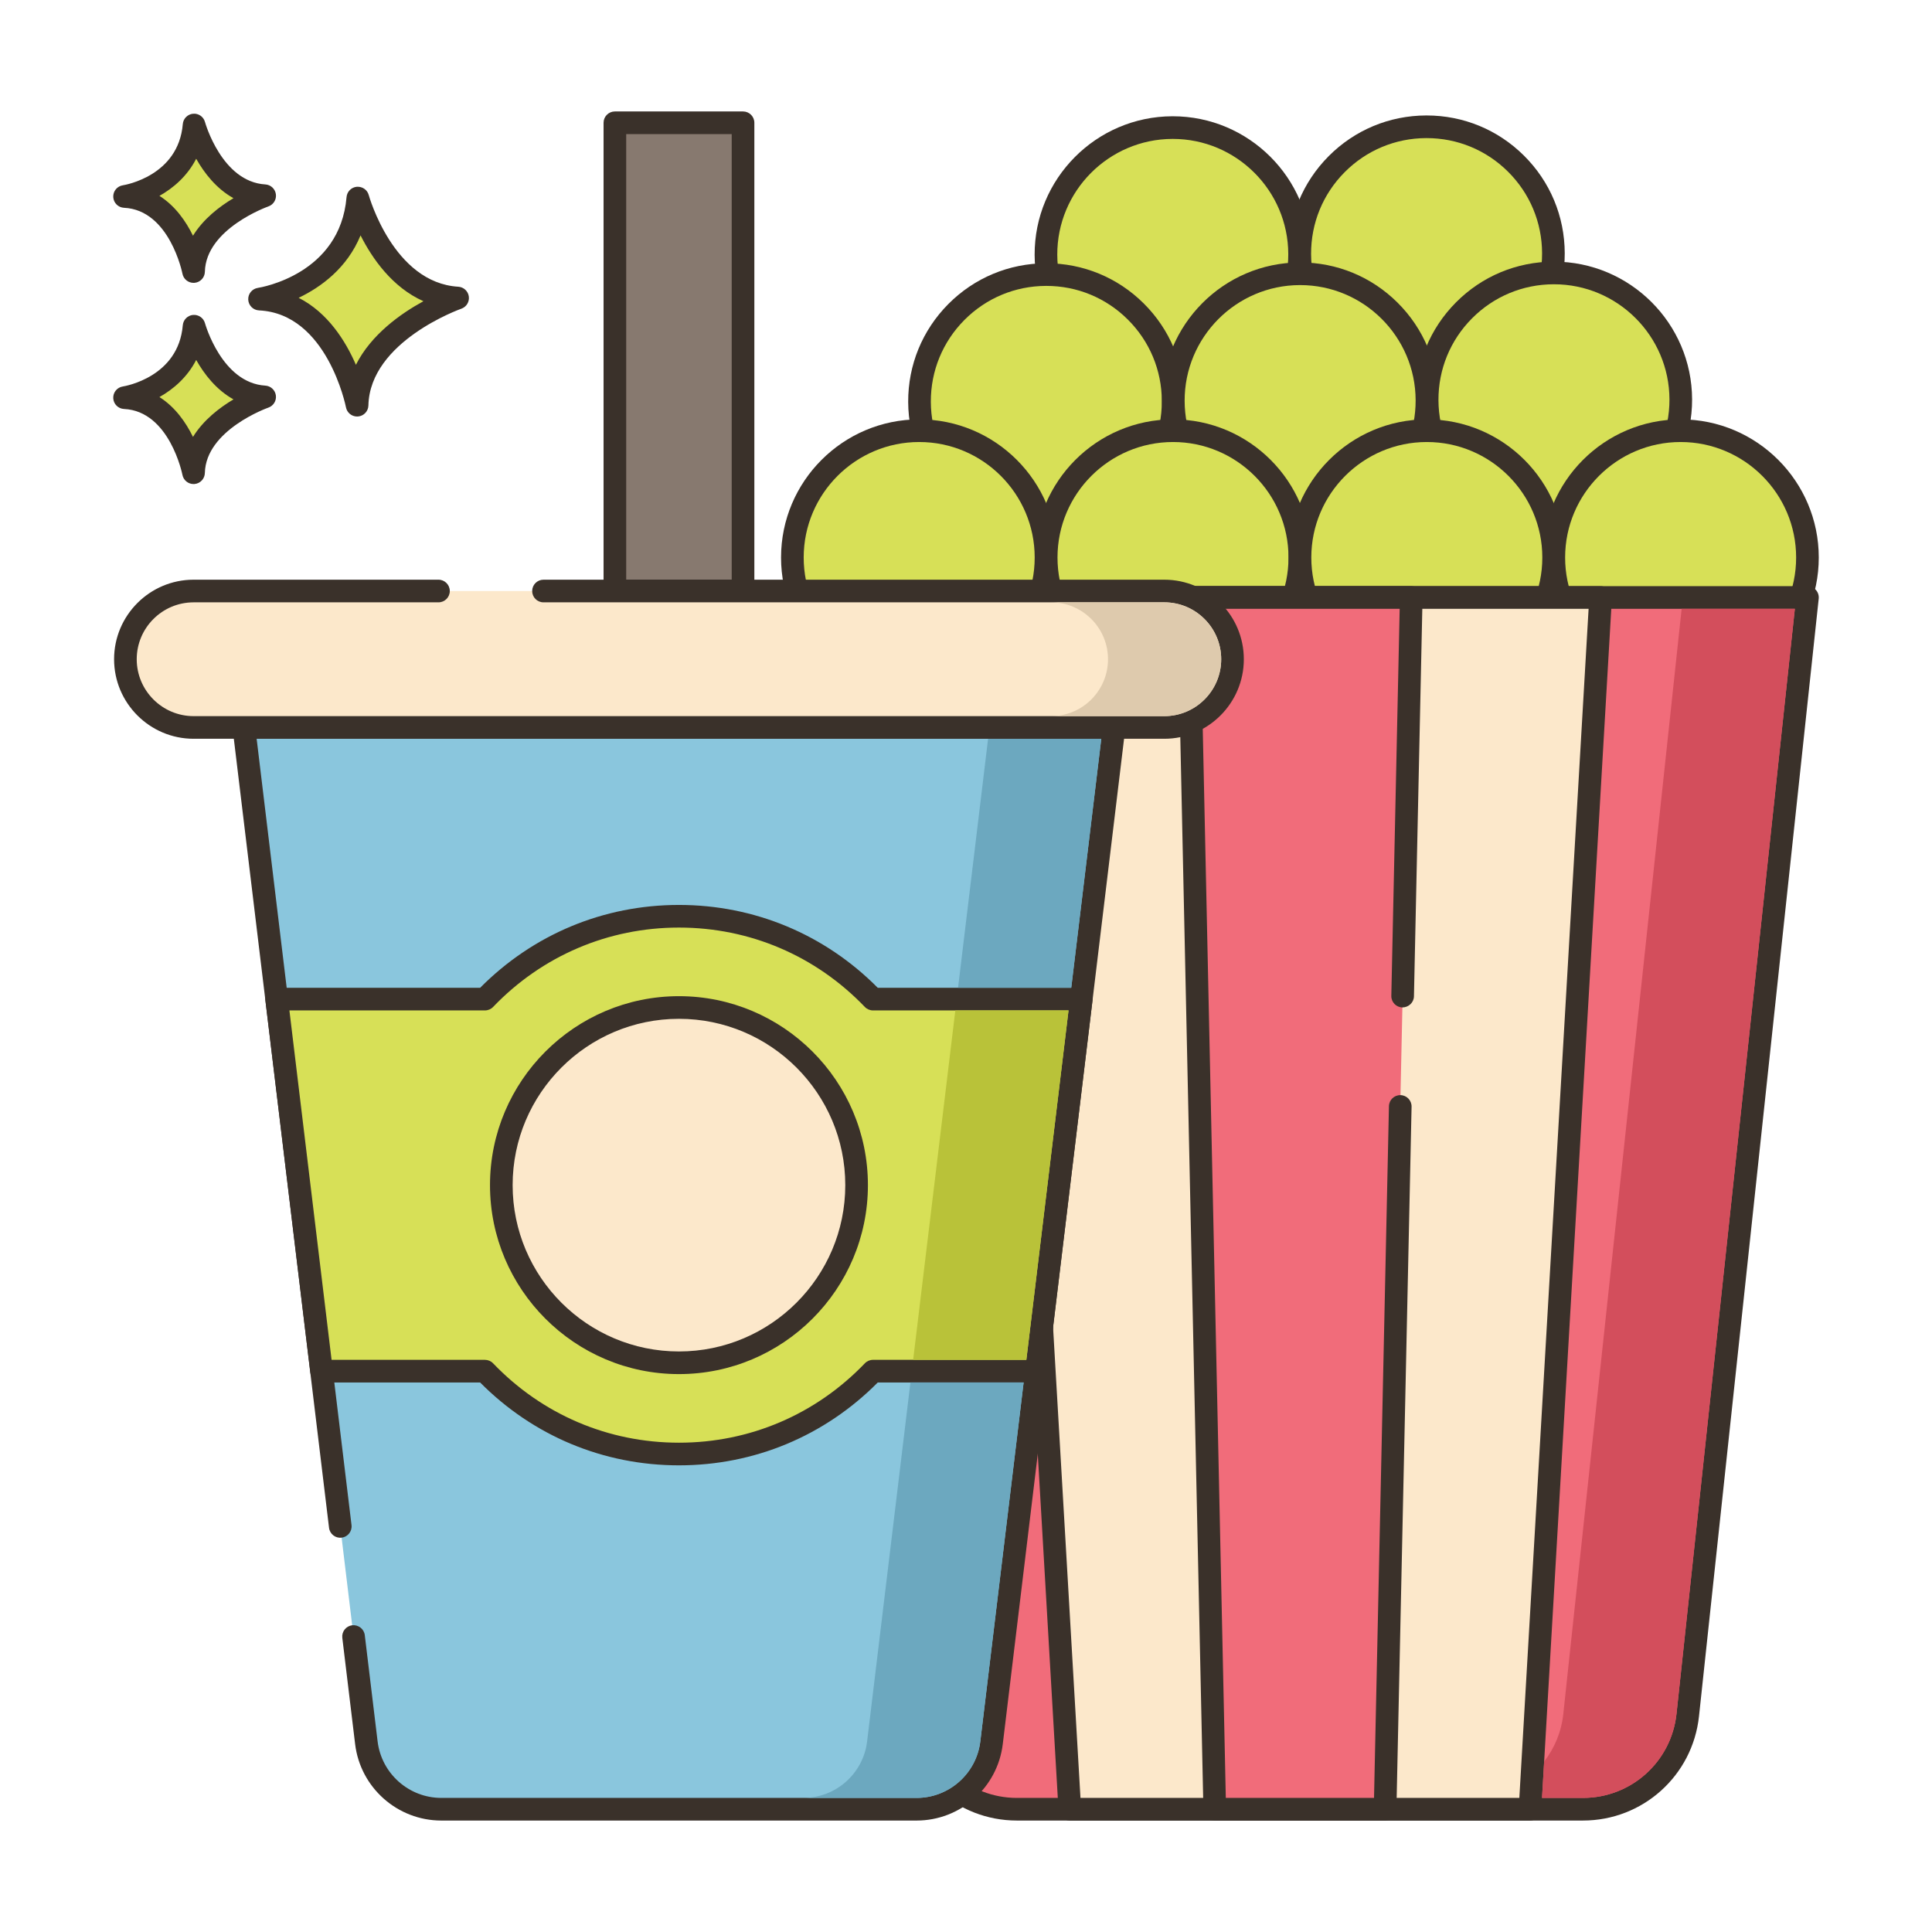 <?xml version="1.0" encoding="utf-8"?>
<!-- Generator: Adobe Illustrator 22.0.0, SVG Export Plug-In . SVG Version: 6.00 Build 0)  -->
<svg xmlns="http://www.w3.org/2000/svg" xmlns:xlink="http://www.w3.org/1999/xlink" version="1.1" id="Layer_2" x="0px" y="0px" viewBox="0 0 256 256" style="enable-background:new 0 0 256 256;" xml:space="preserve" width="512" height="512">
<style type="text/css">
	.st0{fill:#87796F;}
	.st1{fill:#3A312A;}
	.st2{fill:#FCE8CB;}
	.st3{fill:#D7E057;}
	.st4{fill:#8AC6DD;}
	.st5{fill:#F16C7A;}
	.st6{fill:#DECAAD;}
	.st7{fill:#B9C239;}
	.st8{fill:#695B51;}
	.st9{fill:#8AC6DD;stroke:#3A312A;stroke-width:3;stroke-linecap:round;stroke-linejoin:round;stroke-miterlimit:10;}
	.st10{fill:#6CA8BF;}
	.st11{fill:#D34E5C;}
	.st12{fill-rule:evenodd;clip-rule:evenodd;fill:#FCE8CB;}
	.st13{fill:#F5978A;}
	.st14{fill-rule:evenodd;clip-rule:evenodd;fill:#F16C7A;}
	.st15{fill-rule:evenodd;clip-rule:evenodd;fill:#D7E057;}
</style>
<g>
	<g>
		<g>
			<path class="st3" d="M47.414,26.243c-0.974,11.564-13.024,13.39-13.024,13.39c10.346,0.487,12.925,14.059,12.925,14.059     c0.221-9.677,13.321-14.202,13.321-14.202C50.823,38.903,47.414,26.243,47.414,26.243z"/>
		</g>
	</g>
	<g>
		<g>
			<path class="st1" d="M60.726,37.993c-8.605-0.516-11.832-12.025-11.864-12.142c-0.19-0.702-0.846-1.155-1.583-1.102     c-0.725,0.066-1.298,0.642-1.359,1.367c-0.86,10.216-11.313,11.964-11.754,12.032c-0.763,0.116-1.313,0.791-1.273,1.561     c0.04,0.771,0.657,1.385,1.427,1.421c9.028,0.426,11.499,12.719,11.523,12.844c0.137,0.711,0.759,1.217,1.472,1.217     c0.042,0,0.084-0.002,0.126-0.005c0.764-0.064,1.357-0.693,1.374-1.46c0.194-8.509,12.191-12.777,12.312-12.819     c0.675-0.234,1.092-0.914,0.994-1.622C62.023,38.577,61.44,38.036,60.726,37.993z M47.16,48.338     c-1.357-3.13-3.709-6.907-7.587-8.876c2.931-1.404,6.409-3.913,8.202-8.273c1.551,3.071,4.199,6.881,8.333,8.723     C53.102,41.552,49.187,44.316,47.16,48.338z"/>
		</g>
	</g>
	<g>
		<g>
			<path class="st3" d="M25.716,43.224c-0.689,8.179-9.212,9.471-9.212,9.471c7.318,0.344,9.142,9.944,9.142,9.944     c0.156-6.845,9.422-10.046,9.422-10.046C28.126,52.178,25.716,43.224,25.716,43.224z"/>
		</g>
	</g>
	<g>
		<g>
			<path class="st1" d="M35.157,51.097c-5.766-0.346-7.972-8.187-7.994-8.266c-0.19-0.702-0.855-1.162-1.582-1.102     c-0.725,0.065-1.299,0.643-1.36,1.368c-0.579,6.871-7.646,8.066-7.942,8.113c-0.763,0.116-1.313,0.791-1.273,1.561     c0.04,0.771,0.657,1.385,1.427,1.421c6.035,0.284,7.724,8.645,7.739,8.727c0.135,0.713,0.759,1.22,1.472,1.22     c0.042,0,0.083-0.002,0.125-0.005c0.765-0.063,1.358-0.693,1.376-1.461c0.13-5.709,8.331-8.633,8.412-8.661     c0.676-0.233,1.094-0.913,0.996-1.622C36.456,51.681,35.872,51.14,35.157,51.097z M25.573,57.891     c-0.924-1.885-2.34-3.947-4.447-5.279c1.856-1.041,3.697-2.63,4.871-4.917c1.057,1.874,2.654,3.955,4.941,5.225     C29.087,54.02,26.949,55.658,25.573,57.891z"/>
		</g>
	</g>
	<g>
		<g>
			<path class="st3" d="M25.716,16.566c-0.689,8.179-9.212,9.471-9.212,9.471c7.318,0.344,9.142,9.944,9.142,9.944     c0.156-6.844,9.422-10.045,9.422-10.045C28.126,25.521,25.716,16.566,25.716,16.566z"/>
		</g>
	</g>
	<g>
		<g>
			<path class="st1" d="M35.157,24.438c-5.766-0.345-7.972-8.186-7.993-8.265c-0.19-0.701-0.855-1.172-1.582-1.102     c-0.725,0.065-1.299,0.643-1.36,1.368c-0.579,6.871-7.646,8.066-7.942,8.113c-0.763,0.116-1.313,0.791-1.273,1.561     c0.04,0.771,0.657,1.385,1.427,1.421c6.035,0.284,7.724,8.645,7.739,8.727c0.135,0.713,0.759,1.22,1.473,1.22     c0.041,0,0.083-0.002,0.125-0.005c0.765-0.063,1.358-0.693,1.376-1.461c0.13-5.709,8.332-8.634,8.412-8.662     c0.677-0.234,1.094-0.913,0.996-1.622C36.456,25.022,35.872,24.48,35.157,24.438z M25.573,31.233     c-0.924-1.885-2.34-3.947-4.447-5.279c1.856-1.041,3.697-2.63,4.871-4.917c1.057,1.874,2.654,3.954,4.941,5.224     C29.087,27.361,26.949,29.001,25.573,31.233z"/>
		</g>
	</g>
	<g>
		<g>
			
				<ellipse transform="matrix(0.321 -0.947 0.947 0.321 73.533 170.031)" class="st3" cx="155.398" cy="33.711" rx="16.805" ry="16.805"/>
		</g>
	</g>
	<g>
		<g>
			<path class="st1" d="M155.398,15.406h-0.058c-10.093,0.033-18.278,8.271-18.246,18.363c0.016,4.89,1.935,9.48,5.403,12.927     c3.454,3.432,8.032,5.319,12.899,5.319h0.061c4.889-0.016,9.48-1.934,12.926-5.402s5.336-8.071,5.32-12.961     C173.671,23.579,165.465,15.406,155.398,15.406z M166.255,44.499c-2.881,2.899-6.72,4.504-10.808,4.517h-0.051     c-4.069,0-7.897-1.578-10.785-4.447c-2.9-2.882-4.504-6.721-4.517-10.809c-0.027-8.438,6.816-15.326,15.255-15.354h0.049     c8.417,0,15.278,6.834,15.305,15.256C170.716,37.75,169.137,41.599,166.255,44.499z"/>
		</g>
	</g>
	<g>
		<g>
			<path class="st3" d="M188.976,16.799c-9.281,0.03-16.781,7.577-16.751,16.858c0.03,9.281,7.578,16.781,16.859,16.751     c9.281-0.03,16.781-7.577,16.751-16.858C205.805,24.269,198.257,16.769,188.976,16.799z"/>
		</g>
	</g>
	<g>
		<g>
			<path class="st1" d="M201.932,20.618c-3.454-3.432-8.033-5.319-12.899-5.319h-0.061c-4.889,0.016-9.479,1.934-12.926,5.402     c-3.446,3.469-5.335,8.071-5.32,12.961c0.032,10.073,8.237,18.247,18.305,18.246h0.059c10.093-0.033,18.278-8.271,18.246-18.363     C207.318,28.655,205.4,24.064,201.932,20.618z M189.079,48.908h-0.049c-8.417,0-15.278-6.834-15.305-15.256     c-0.013-4.088,1.566-7.937,4.448-10.837c2.881-2.899,6.72-4.504,10.808-4.517h0.051c4.069,0,7.898,1.578,10.785,4.447     c2.9,2.882,4.504,6.721,4.517,10.809C204.361,41.993,197.518,48.881,189.079,48.908z"/>
		</g>
	</g>
	<g>
		<g>
			<path class="st3" d="M138.591,36.384c-9.281,0.03-16.78,7.577-16.751,16.858c0.03,9.281,7.578,16.781,16.858,16.751     c9.281-0.03,16.781-7.578,16.751-16.858C155.419,43.853,147.872,36.354,138.591,36.384z"/>
		</g>
	</g>
	<g>
		<g>
			<path class="st1" d="M151.546,40.203c-3.454-3.432-8.033-5.319-12.899-5.319h-0.062c-4.889,0.016-9.479,1.934-12.926,5.402     c-3.446,3.469-5.335,8.071-5.32,12.961c0.032,10.073,8.237,18.247,18.305,18.246h0.059c10.093-0.033,18.278-8.271,18.246-18.363     C156.934,48.24,155.015,43.649,151.546,40.203z M138.693,68.493h-0.049c-8.416,0-15.278-6.834-15.305-15.256     c-0.013-4.088,1.567-7.937,4.448-10.837c2.881-2.899,6.72-4.504,10.808-4.517h0.051c4.069,0,7.897,1.578,10.785,4.447     c2.9,2.882,4.504,6.721,4.518,10.809C153.976,61.578,147.132,68.466,138.693,68.493z"/>
		</g>
	</g>
	<g>
		<g>
			<path class="st3" d="M172.222,36.276c-9.281,0.03-16.781,7.578-16.751,16.859c0.03,9.281,7.578,16.78,16.858,16.751     c9.281-0.03,16.781-7.578,16.751-16.859C189.051,43.746,181.503,36.246,172.222,36.276z"/>
		</g>
	</g>
	<g>
		<g>
			<path class="st1" d="M185.178,40.096c-3.455-3.433-8.034-5.32-12.901-5.32h-0.06c-10.093,0.033-18.278,8.271-18.246,18.363     c0.016,4.89,1.935,9.48,5.403,12.927c3.454,3.432,8.032,5.319,12.899,5.319h0.062c4.889-0.016,9.48-1.934,12.926-5.402     c3.446-3.469,5.335-8.071,5.32-12.961C190.565,48.132,188.646,43.542,185.178,40.096z M183.132,63.868     c-2.881,2.899-6.72,4.504-10.808,4.517h-0.051c-4.069,0-7.897-1.578-10.785-4.447c-2.9-2.882-4.504-6.721-4.518-10.809     c-0.027-8.438,6.816-15.326,15.255-15.354h0.049c8.417,0,15.278,6.834,15.305,15.256     C187.593,57.119,186.014,60.968,183.132,63.868z"/>
		</g>
	</g>
	<g>
		<g>
			<path class="st3" d="M205.853,36.168c-9.281,0.03-16.781,7.578-16.751,16.858c0.03,9.281,7.577,16.781,16.858,16.751     c9.281-0.03,16.781-7.577,16.751-16.858C222.682,43.638,215.134,36.138,205.853,36.168z"/>
		</g>
	</g>
	<g>
		<g>
			<path class="st1" d="M205.907,34.668h-0.059c-4.889,0.016-9.479,1.934-12.926,5.402c-3.446,3.469-5.335,8.071-5.32,12.961     c0.032,10.073,8.237,18.246,18.305,18.246h0.059c10.093-0.033,18.278-8.271,18.246-18.363     C224.18,42.841,215.974,34.668,205.907,34.668z M205.956,68.277h-0.049c-8.417,0-15.278-6.834-15.305-15.256     c-0.013-4.088,1.566-7.937,4.448-10.837c2.881-2.899,6.72-4.504,10.808-4.517h0.049c8.417,0,15.278,6.834,15.305,15.256     C221.239,61.362,214.395,68.25,205.956,68.277z"/>
		</g>
	</g>
	<g>
		<g>
			
				<ellipse transform="matrix(0.924 -0.383 0.383 0.924 -18.999 52.233)" class="st3" cx="121.798" cy="73.874" rx="16.805" ry="16.805"/>
		</g>
	</g>
	<g>
		<g>
			<path class="st1" d="M121.798,55.569c-10.094,0-18.305,8.212-18.305,18.305s8.211,18.305,18.305,18.305     c10.093,0,18.304-8.212,18.304-18.305S131.891,55.569,121.798,55.569z M121.798,89.179c-8.44,0-15.305-6.865-15.305-15.305     s6.866-15.305,15.305-15.305c8.439,0,15.304,6.865,15.304,15.305S130.237,89.179,121.798,89.179z"/>
		</g>
	</g>
	<g>
		<g>
			
				<ellipse transform="matrix(0.987 -0.16 0.16 0.987 -9.826 25.851)" class="st3" cx="155.429" cy="73.874" rx="16.805" ry="16.805"/>
		</g>
	</g>
	<g>
		<g>
			<path class="st1" d="M155.429,55.569c-10.093,0-18.305,8.212-18.305,18.305s8.211,18.305,18.305,18.305     s18.305-8.212,18.305-18.305S165.523,55.569,155.429,55.569z M155.429,89.179c-8.439,0-15.305-6.865-15.305-15.305     s6.866-15.305,15.305-15.305c8.439,0,15.305,6.865,15.305,15.305S163.868,89.179,155.429,89.179z"/>
		</g>
	</g>
	<g>
		<g>
			<path class="st3" d="M189.061,57.069c-9.281,0-16.805,7.524-16.805,16.805s7.524,16.805,16.805,16.805     s16.805-7.524,16.805-16.805S198.342,57.069,189.061,57.069z"/>
		</g>
	</g>
	<g>
		<g>
			<path class="st1" d="M189.06,55.569c-10.093,0-18.305,8.212-18.305,18.305s8.211,18.305,18.305,18.305     c10.093,0,18.305-8.212,18.305-18.305S199.154,55.569,189.06,55.569z M189.06,89.179c-8.439,0-15.305-6.865-15.305-15.305     s6.866-15.305,15.305-15.305c8.439,0,15.305,6.865,15.305,15.305S197.5,89.179,189.06,89.179z"/>
		</g>
	</g>
	<g>
		<g>
			
				<ellipse transform="matrix(0.987 -0.16 0.16 0.987 -8.958 36.625)" class="st3" cx="222.692" cy="73.874" rx="16.805" ry="16.805"/>
		</g>
	</g>
	<g>
		<g>
			<path class="st1" d="M222.692,55.569c-10.093,0-18.305,8.212-18.305,18.305s8.211,18.305,18.305,18.305     s18.305-8.212,18.305-18.305S232.785,55.569,222.692,55.569z M222.692,89.179c-8.439,0-15.305-6.865-15.305-15.305     s6.866-15.305,15.305-15.305c8.439,0,15.305,6.865,15.305,15.305S231.131,89.179,222.692,89.179z"/>
		</g>
	</g>
	<g>
		<g>
			<path class="st5" d="M104.993,79.168l15.862,148.085c0.76,7.097,6.75,12.479,13.887,12.479h75.005     c7.138,0,13.127-5.382,13.888-12.479l15.862-148.085H104.993z"/>
		</g>
	</g>
	<g>
		<g>
			<path class="st1" d="M240.612,78.166c-0.285-0.316-0.69-0.497-1.116-0.497H104.993c-0.426,0-0.831,0.181-1.116,0.497     c-0.285,0.317-0.421,0.739-0.376,1.163l15.862,148.085c0.844,7.878,7.456,13.818,15.379,13.818h75.005     c7.924,0,14.535-5.94,15.379-13.818l15.862-148.085C241.033,78.905,240.897,78.483,240.612,78.166z M222.143,227.094     c-0.68,6.351-6.009,11.139-12.395,11.139h-75.005c-6.387,0-11.716-4.788-12.396-11.139L106.662,80.669h131.165L222.143,227.094z"/>
		</g>
	</g>
	<g>
		<g>
			<polygon class="st2" points="132.402,79.168 141.754,239.733 202.735,239.733 212.088,79.168    "/>
		</g>
	</g>
	<g>
		<g>
			<path class="st1" d="M213.179,78.14c-0.283-0.301-0.678-0.471-1.091-0.471h-79.686c-0.413,0-0.808,0.17-1.091,0.471     c-0.283,0.301-0.43,0.704-0.406,1.116l9.352,160.563c0.046,0.794,0.703,1.413,1.498,1.413h60.982     c0.794,0,1.451-0.619,1.497-1.413l9.352-160.563C213.609,78.844,213.462,78.44,213.179,78.14z M201.32,238.232h-58.151     l-9.177-157.563h76.506L201.32,238.232z"/>
		</g>
	</g>
	<g>
		<g>
			<polygon class="st5" points="157.495,79.168 160.957,239.733 183.532,239.733 185.54,146.61 185.856,131.99 186.995,79.168         "/>
		</g>
	</g>
	<g>
		<g>
			<path class="st1" d="M185.824,133.49c0.815-0.005,1.514-0.64,1.532-1.468l1.139-52.822c0.009-0.403-0.146-0.793-0.427-1.081     c-0.282-0.289-0.669-0.451-1.072-0.451h-29.5c-0.403,0-0.79,0.162-1.072,0.451c-0.282,0.288-0.436,0.678-0.427,1.081     l3.462,160.564c0.018,0.815,0.684,1.468,1.499,1.468h22.576c0.816,0,1.482-0.652,1.499-1.468l2.008-93.122     c0.018-0.828-0.639-1.514-1.467-1.532c-0.845-0.011-1.514,0.639-1.532,1.468l-1.976,91.654h-19.64l-3.398-157.564h26.435     l-1.106,51.29C184.338,132.786,184.996,133.472,185.824,133.49z"/>
		</g>
	</g>
	<g>
		<g>
			<rect x="81.475" y="16.267" class="st0" width="16.981" height="62.045"/>
		</g>
	</g>
	<g>
		<g>
			<path class="st1" d="M98.456,14.768H81.475c-0.829,0-1.5,0.672-1.5,1.5v62.044c0,0.828,0.671,1.5,1.5,1.5h16.981     c0.829,0,1.5-0.672,1.5-1.5V16.268C99.956,15.439,99.284,14.768,98.456,14.768z M96.956,76.812H82.975V17.768h13.981V76.812z"/>
		</g>
	</g>
	<g>
		<g>
			<path class="st4" d="M32.314,96.388l4.341,35.999l5.95,49.298l2.482,20.575l1.759,14.585l1.698,14.073     c0.606,5.036,4.882,8.815,9.939,8.815h62.962c5.057,0,9.333-3.78,9.939-8.815l5.939-49.232l5.95-49.298l4.342-35.999H32.314z"/>
		</g>
	</g>
	<g>
		<g>
			<path class="st1" d="M148.739,95.393c-0.285-0.321-0.693-0.505-1.123-0.505H32.314c-0.429,0-0.838,0.184-1.123,0.505     c-0.285,0.321-0.418,0.749-0.367,1.175L43.599,202.44c0.1,0.823,0.846,1.408,1.669,1.31c0.822-0.1,1.409-0.847,1.31-1.669     L34.006,97.888h111.918l-16.028,132.851c-0.514,4.272-4.146,7.494-8.45,7.494H58.484c-4.303,0-7.936-3.222-8.45-7.494     l-1.698-14.073c-0.099-0.822-0.843-1.397-1.669-1.31c-0.822,0.1-1.409,0.847-1.31,1.669l1.698,14.073     c0.695,5.777,5.608,10.135,11.428,10.135h62.962c5.82,0,10.733-4.357,11.428-10.135l16.231-134.53     C149.157,96.142,149.023,95.714,148.739,95.393z"/>
		</g>
	</g>
	<g>
		<g>
			<path class="st2" d="M154.275,78.313H25.656c-4.992,0-9.039,4.047-9.039,9.039c0,4.992,4.047,9.039,9.039,9.039h128.619     c4.992,0,9.039-4.047,9.039-9.039C163.314,82.36,159.267,78.313,154.275,78.313z"/>
		</g>
	</g>
	<g>
		<g>
			<path class="st1" d="M154.275,76.813H72.016c-0.829,0-1.5,0.672-1.5,1.5s0.671,1.5,1.5,1.5h82.259     c4.157,0,7.539,3.382,7.539,7.538c0,4.157-3.382,7.54-7.539,7.54H25.656c-4.157,0-7.539-3.383-7.539-7.54     c0-4.156,3.382-7.538,7.539-7.538H58.1c0.829,0,1.5-0.672,1.5-1.5s-0.671-1.5-1.5-1.5H25.656     c-5.811,0-10.539,4.728-10.539,10.538c0,5.812,4.728,10.54,10.539,10.54h128.619c5.811,0,10.539-4.729,10.539-10.54     C164.814,81.541,160.086,76.813,154.275,76.813z"/>
		</g>
	</g>
	<g>
		<g>
			<path class="st3" d="M115.676,132.387c-6.484-6.762-15.602-10.978-25.711-10.978c-10.108,0-19.226,4.217-25.71,10.978H36.656     l5.95,49.299h21.648c6.485,6.762,15.602,10.979,25.711,10.979c10.108,0,19.227-4.217,25.711-10.979h21.648l5.95-49.299H115.676z"/>
		</g>
	</g>
	<g>
		<g>
			<path class="st1" d="M144.398,131.392c-0.285-0.321-0.693-0.505-1.123-0.505h-26.967c-7.026-7.085-16.354-10.979-26.343-10.979     c-9.988,0-19.317,3.894-26.343,10.979H36.656c-0.429,0-0.838,0.184-1.123,0.505c-0.285,0.321-0.418,0.749-0.367,1.175     l5.95,49.299c0.091,0.754,0.73,1.32,1.489,1.32h21.016c7.026,7.085,16.355,10.979,26.343,10.979     c9.988,0,19.317-3.894,26.343-10.979h21.016c0.759,0,1.398-0.566,1.489-1.32l5.95-49.299     C144.815,132.141,144.682,131.713,144.398,131.392z M135.995,180.186h-20.318c-0.409,0-0.8,0.167-1.082,0.462     c-6.504,6.781-15.25,10.517-24.629,10.517c-9.378,0-18.124-3.735-24.628-10.517c-0.283-0.295-0.674-0.462-1.083-0.462H43.936     l-5.588-46.299h25.907c0.409,0,0.8-0.167,1.083-0.462c6.504-6.781,15.25-10.517,24.628-10.517     c9.378,0,18.124,3.735,24.628,10.517c0.283,0.295,0.674,0.462,1.082,0.462h25.907L135.995,180.186z"/>
		</g>
	</g>
	<g>
		<g>
			<path class="st2" d="M89.965,133.498c-13,0-23.538,10.538-23.538,23.538c0,13,10.538,23.539,23.538,23.539     c13,0,23.539-10.539,23.539-23.539C113.504,144.036,102.965,133.498,89.965,133.498z"/>
		</g>
	</g>
	<g>
		<g>
			<path class="st1" d="M89.965,131.998c-13.806,0-25.038,11.232-25.038,25.038c0,13.807,11.232,25.039,25.038,25.039     c13.806,0,25.039-11.232,25.039-25.039C115.004,143.23,103.771,131.998,89.965,131.998z M89.965,179.075     c-12.152,0-22.038-9.887-22.038-22.039c0-12.151,9.886-22.038,22.038-22.038c12.152,0,22.039,9.887,22.039,22.038     C112.004,169.188,102.118,179.075,89.965,179.075z"/>
		</g>
	</g>
	<g>
		<g>
			<path class="st11" d="M222.827,80.673l-15.68,146.42c-0.25,2.38-1.16,4.54-2.54,6.32l-0.28,4.82h5.42     c6.39,0,11.72-4.79,12.4-11.14l15.68-146.42H222.827z"/>
		</g>
	</g>
	<g>
		<g>
			<polygon class="st10" points="130.927,97.893 126.947,130.883 141.947,130.883 145.927,97.893    "/>
		</g>
	</g>
	<g>
		<g>
			<path class="st10" d="M120.637,183.183l-5.74,47.56c-0.51,4.27-4.15,7.49-8.45,7.49h15c4.3,0,7.94-3.22,8.45-7.49l5.74-47.56     H120.637z"/>
		</g>
	</g>
	<g>
		<g>
			<path class="st6" d="M154.277,79.813h-15c4.16,0,7.54,3.38,7.54,7.54c0,4.16-3.38,7.54-7.54,7.54h15c4.16,0,7.54-3.38,7.54-7.54     C161.817,83.193,158.437,79.813,154.277,79.813z"/>
		</g>
	</g>
	<g>
		<g>
			<polygon class="st7" points="126.587,133.883 120.997,180.183 135.997,180.183 141.587,133.883    "/>
		</g>
	</g>
</g>
</svg>
